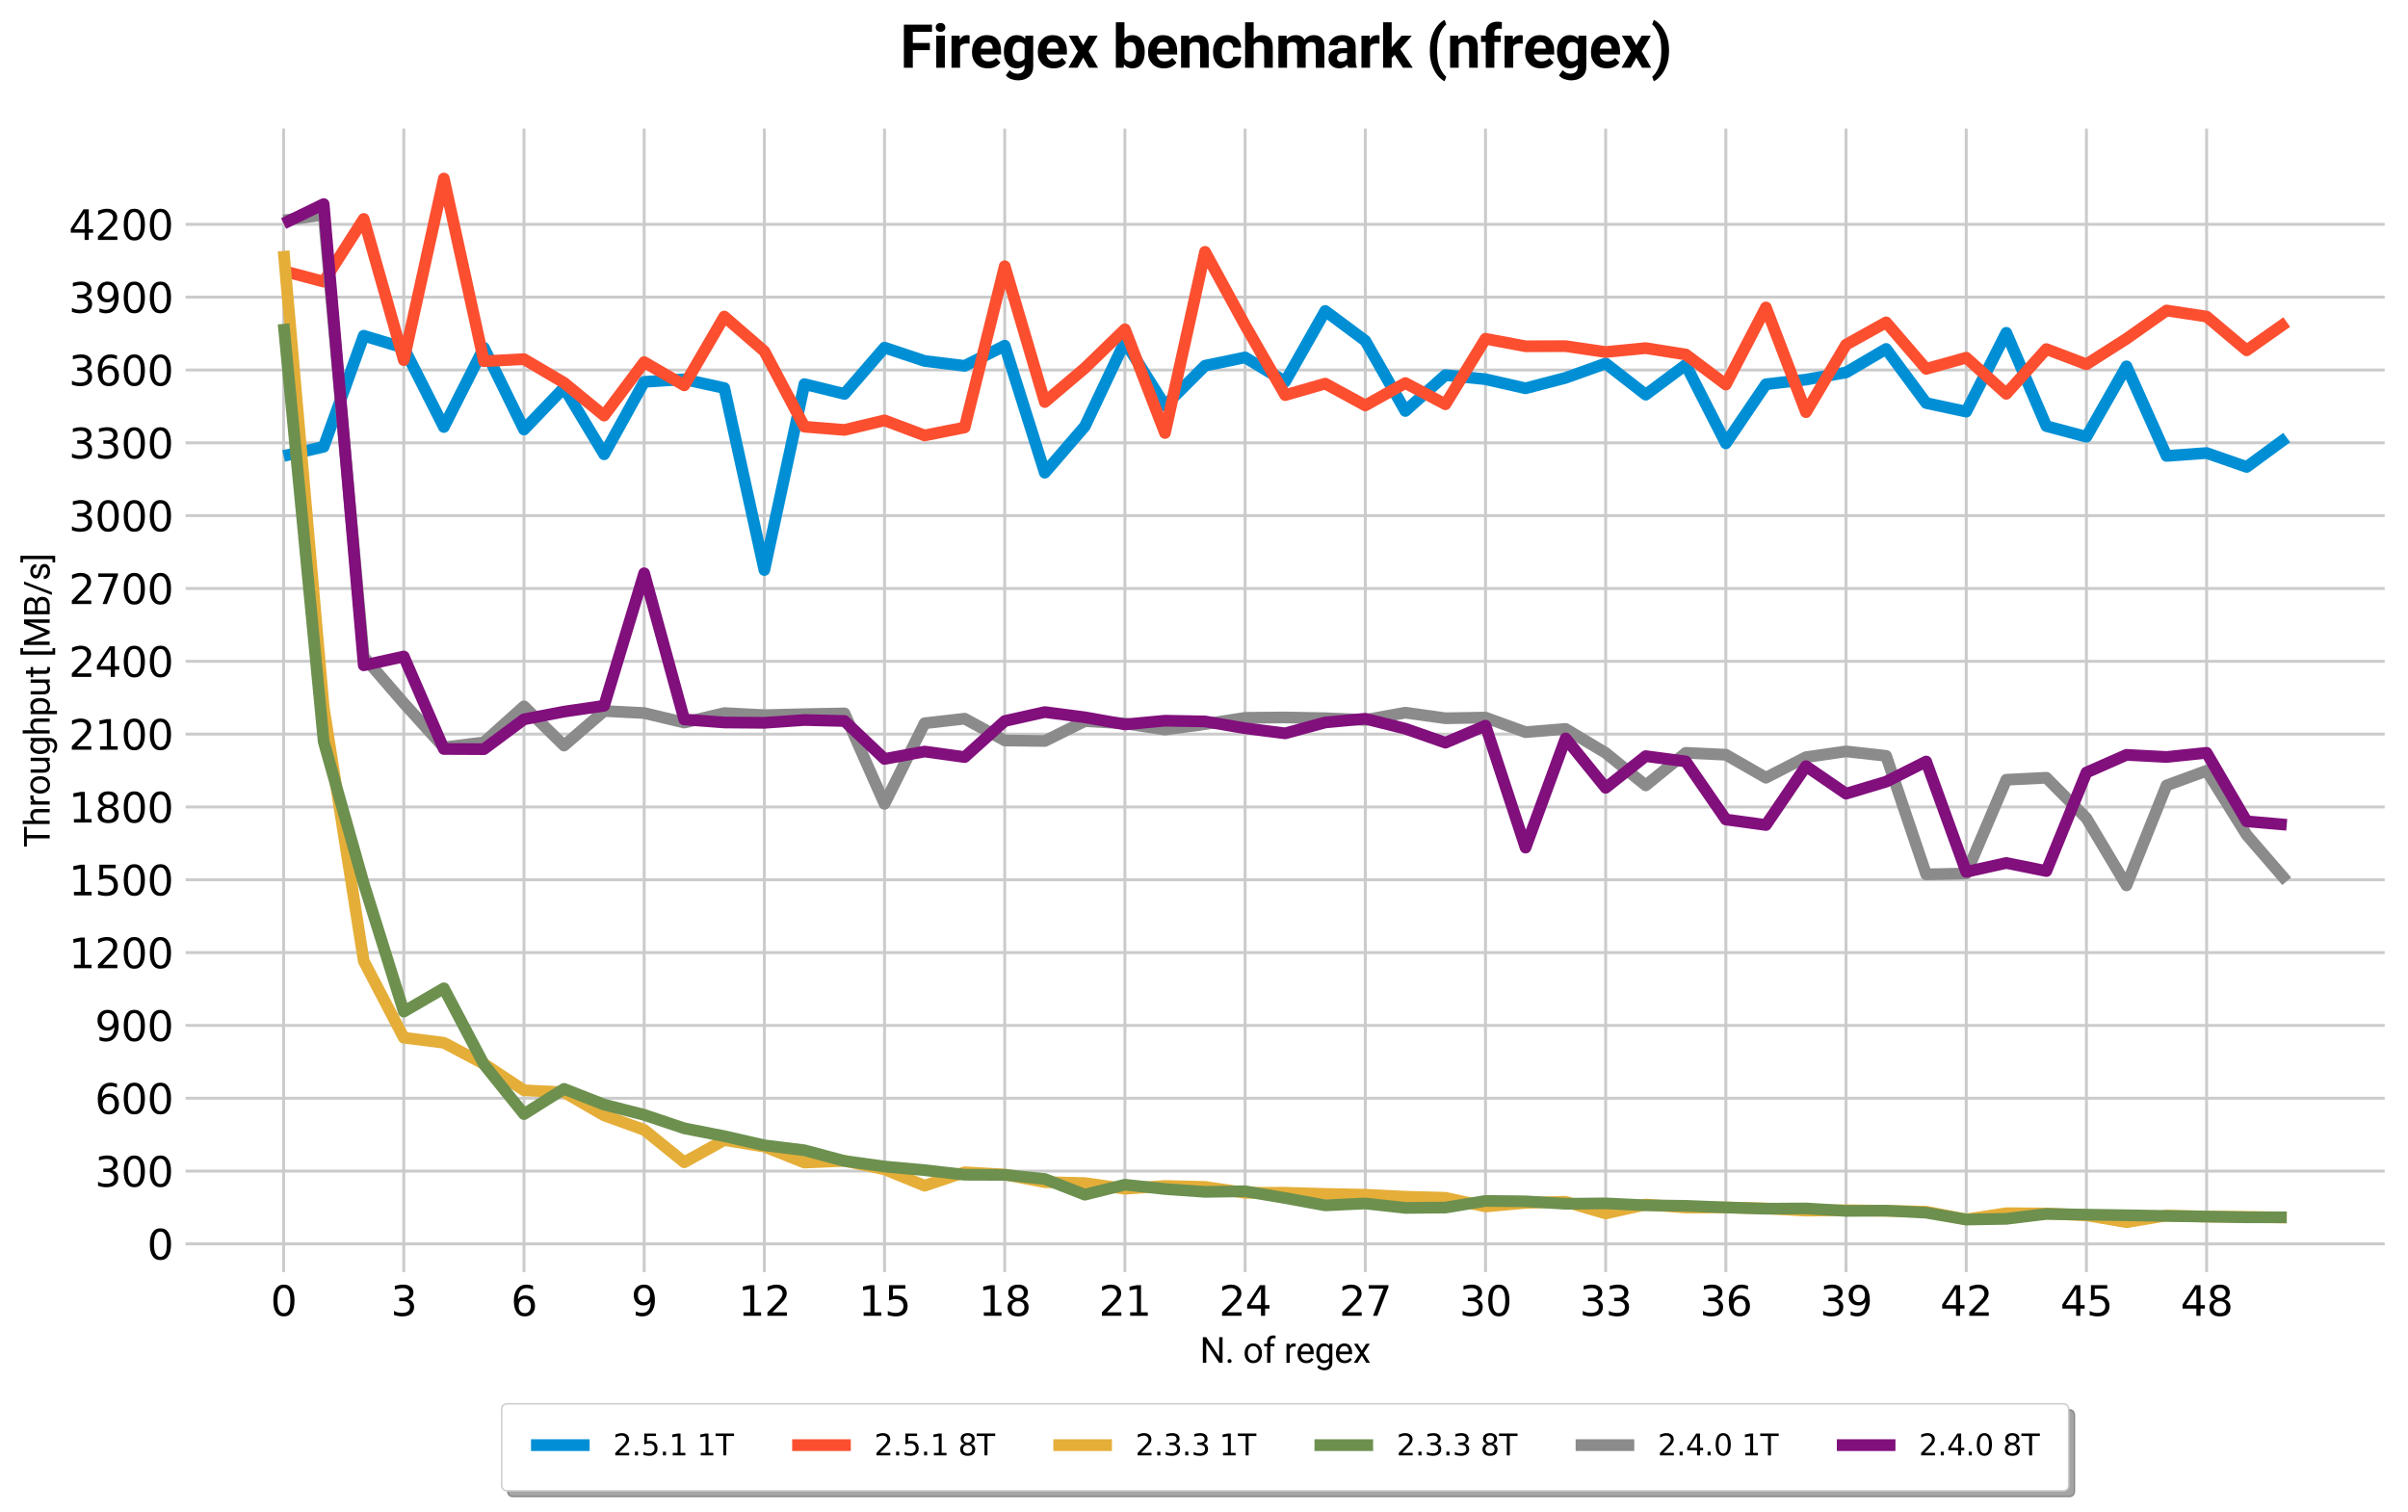 <?xml version="1.0" encoding="utf-8" standalone="no"?>
<!DOCTYPE svg PUBLIC "-//W3C//DTD SVG 1.1//EN"
  "http://www.w3.org/Graphics/SVG/1.1/DTD/svg11.dtd">
<svg xmlns:xlink="http://www.w3.org/1999/xlink" width="821.461pt" height="515.843pt" viewBox="0 0 821.461 515.843" xmlns="http://www.w3.org/2000/svg" version="1.1">
 <defs>
  <style type="text/css">*{stroke-linejoin: round; stroke-linecap: butt}</style>
 </defs>
 <g id="figure_1">
  <g id="patch_1">
   <path d="M 0 515.843 
L 821.461 515.843 
L 821.461 0 
L 0 0 
z
" style="fill: #ffffff"/>
  </g>
  <g id="axes_1">
   <g id="patch_2">
    <path d="M 62.581 434.797 
L 814.261 434.797 
L 814.261 43.117 
L 62.581 43.117 
z
" style="fill: #ffffff"/>
   </g>
   <g id="matplotlib.axis_1">
    <g id="xtick_1">
     <g id="line2d_1">
      <path d="M 96.749 434.797 
L 96.749 43.117 
" clip-path="url(#pd655c460af)" style="fill: none; stroke: #cbcbcb"/>
     </g>
     <g id="line2d_2"/>
     <g id="text_1">
      <!-- 0 -->
      <g transform="translate(92.295 448.935) scale(0.14 -0.14)">
       <defs>
        <path id="DejaVuSans-30" d="M 2034 4250 
Q 1547 4250 1301 3770 
Q 1056 3291 1056 2328 
Q 1056 1369 1301 889 
Q 1547 409 2034 409 
Q 2525 409 2770 889 
Q 3016 1369 3016 2328 
Q 3016 3291 2770 3770 
Q 2525 4250 2034 4250 
z
M 2034 4750 
Q 2819 4750 3233 4129 
Q 3647 3509 3647 2328 
Q 3647 1150 3233 529 
Q 2819 -91 2034 -91 
Q 1250 -91 836 529 
Q 422 1150 422 2328 
Q 422 3509 836 4129 
Q 1250 4750 2034 4750 
z
" transform="scale(0.016)"/>
       </defs>
       <use xlink:href="#DejaVuSans-30"/>
      </g>
     </g>
    </g>
    <g id="xtick_2">
     <g id="line2d_3">
      <path d="M 137.749 434.797 
L 137.749 43.117 
" clip-path="url(#pd655c460af)" style="fill: none; stroke: #cbcbcb"/>
     </g>
     <g id="line2d_4"/>
     <g id="text_2">
      <!-- 3 -->
      <g transform="translate(133.296 448.935) scale(0.14 -0.14)">
       <defs>
        <path id="DejaVuSans-33" d="M 2597 2516 
Q 3050 2419 3304 2112 
Q 3559 1806 3559 1356 
Q 3559 666 3084 287 
Q 2609 -91 1734 -91 
Q 1441 -91 1130 -33 
Q 819 25 488 141 
L 488 750 
Q 750 597 1062 519 
Q 1375 441 1716 441 
Q 2309 441 2620 675 
Q 2931 909 2931 1356 
Q 2931 1769 2642 2001 
Q 2353 2234 1838 2234 
L 1294 2234 
L 1294 2753 
L 1863 2753 
Q 2328 2753 2575 2939 
Q 2822 3125 2822 3475 
Q 2822 3834 2567 4026 
Q 2313 4219 1838 4219 
Q 1578 4219 1281 4162 
Q 984 4106 628 3988 
L 628 4550 
Q 988 4650 1302 4700 
Q 1616 4750 1894 4750 
Q 2613 4750 3031 4423 
Q 3450 4097 3450 3541 
Q 3450 3153 3228 2886 
Q 3006 2619 2597 2516 
z
" transform="scale(0.016)"/>
       </defs>
       <use xlink:href="#DejaVuSans-33"/>
      </g>
     </g>
    </g>
    <g id="xtick_3">
     <g id="line2d_5">
      <path d="M 178.75 434.797 
L 178.75 43.117 
" clip-path="url(#pd655c460af)" style="fill: none; stroke: #cbcbcb"/>
     </g>
     <g id="line2d_6"/>
     <g id="text_3">
      <!-- 6 -->
      <g transform="translate(174.296 448.935) scale(0.14 -0.14)">
       <defs>
        <path id="DejaVuSans-36" d="M 2113 2584 
Q 1688 2584 1439 2293 
Q 1191 2003 1191 1497 
Q 1191 994 1439 701 
Q 1688 409 2113 409 
Q 2538 409 2786 701 
Q 3034 994 3034 1497 
Q 3034 2003 2786 2293 
Q 2538 2584 2113 2584 
z
M 3366 4563 
L 3366 3988 
Q 3128 4100 2886 4159 
Q 2644 4219 2406 4219 
Q 1781 4219 1451 3797 
Q 1122 3375 1075 2522 
Q 1259 2794 1537 2939 
Q 1816 3084 2150 3084 
Q 2853 3084 3261 2657 
Q 3669 2231 3669 1497 
Q 3669 778 3244 343 
Q 2819 -91 2113 -91 
Q 1303 -91 875 529 
Q 447 1150 447 2328 
Q 447 3434 972 4092 
Q 1497 4750 2381 4750 
Q 2619 4750 2861 4703 
Q 3103 4656 3366 4563 
z
" transform="scale(0.016)"/>
       </defs>
       <use xlink:href="#DejaVuSans-36"/>
      </g>
     </g>
    </g>
    <g id="xtick_4">
     <g id="line2d_7">
      <path d="M 219.751 434.797 
L 219.751 43.117 
" clip-path="url(#pd655c460af)" style="fill: none; stroke: #cbcbcb"/>
     </g>
     <g id="line2d_8"/>
     <g id="text_4">
      <!-- 9 -->
      <g transform="translate(215.297 448.935) scale(0.14 -0.14)">
       <defs>
        <path id="DejaVuSans-39" d="M 703 97 
L 703 672 
Q 941 559 1184 500 
Q 1428 441 1663 441 
Q 2288 441 2617 861 
Q 2947 1281 2994 2138 
Q 2813 1869 2534 1725 
Q 2256 1581 1919 1581 
Q 1219 1581 811 2004 
Q 403 2428 403 3163 
Q 403 3881 828 4315 
Q 1253 4750 1959 4750 
Q 2769 4750 3195 4129 
Q 3622 3509 3622 2328 
Q 3622 1225 3098 567 
Q 2575 -91 1691 -91 
Q 1453 -91 1209 -44 
Q 966 3 703 97 
z
M 1959 2075 
Q 2384 2075 2632 2365 
Q 2881 2656 2881 3163 
Q 2881 3666 2632 3958 
Q 2384 4250 1959 4250 
Q 1534 4250 1286 3958 
Q 1038 3666 1038 3163 
Q 1038 2656 1286 2365 
Q 1534 2075 1959 2075 
z
" transform="scale(0.016)"/>
       </defs>
       <use xlink:href="#DejaVuSans-39"/>
      </g>
     </g>
    </g>
    <g id="xtick_5">
     <g id="line2d_9">
      <path d="M 260.751 434.797 
L 260.751 43.117 
" clip-path="url(#pd655c460af)" style="fill: none; stroke: #cbcbcb"/>
     </g>
     <g id="line2d_10"/>
     <g id="text_5">
      <!-- 12 -->
      <g transform="translate(251.844 448.935) scale(0.14 -0.14)">
       <defs>
        <path id="DejaVuSans-31" d="M 794 531 
L 1825 531 
L 1825 4091 
L 703 3866 
L 703 4441 
L 1819 4666 
L 2450 4666 
L 2450 531 
L 3481 531 
L 3481 0 
L 794 0 
L 794 531 
z
" transform="scale(0.016)"/>
        <path id="DejaVuSans-32" d="M 1228 531 
L 3431 531 
L 3431 0 
L 469 0 
L 469 531 
Q 828 903 1448 1529 
Q 2069 2156 2228 2338 
Q 2531 2678 2651 2914 
Q 2772 3150 2772 3378 
Q 2772 3750 2511 3984 
Q 2250 4219 1831 4219 
Q 1534 4219 1204 4116 
Q 875 4013 500 3803 
L 500 4441 
Q 881 4594 1212 4672 
Q 1544 4750 1819 4750 
Q 2544 4750 2975 4387 
Q 3406 4025 3406 3419 
Q 3406 3131 3298 2873 
Q 3191 2616 2906 2266 
Q 2828 2175 2409 1742 
Q 1991 1309 1228 531 
z
" transform="scale(0.016)"/>
       </defs>
       <use xlink:href="#DejaVuSans-31"/>
       <use xlink:href="#DejaVuSans-32" transform="translate(63.623 0)"/>
      </g>
     </g>
    </g>
    <g id="xtick_6">
     <g id="line2d_11">
      <path d="M 301.752 434.797 
L 301.752 43.117 
" clip-path="url(#pd655c460af)" style="fill: none; stroke: #cbcbcb"/>
     </g>
     <g id="line2d_12"/>
     <g id="text_6">
      <!-- 15 -->
      <g transform="translate(292.845 448.935) scale(0.14 -0.14)">
       <defs>
        <path id="DejaVuSans-35" d="M 691 4666 
L 3169 4666 
L 3169 4134 
L 1269 4134 
L 1269 2991 
Q 1406 3038 1543 3061 
Q 1681 3084 1819 3084 
Q 2600 3084 3056 2656 
Q 3513 2228 3513 1497 
Q 3513 744 3044 326 
Q 2575 -91 1722 -91 
Q 1428 -91 1123 -41 
Q 819 9 494 109 
L 494 744 
Q 775 591 1075 516 
Q 1375 441 1709 441 
Q 2250 441 2565 725 
Q 2881 1009 2881 1497 
Q 2881 1984 2565 2268 
Q 2250 2553 1709 2553 
Q 1456 2553 1204 2497 
Q 953 2441 691 2322 
L 691 4666 
z
" transform="scale(0.016)"/>
       </defs>
       <use xlink:href="#DejaVuSans-31"/>
       <use xlink:href="#DejaVuSans-35" transform="translate(63.623 0)"/>
      </g>
     </g>
    </g>
    <g id="xtick_7">
     <g id="line2d_13">
      <path d="M 342.753 434.797 
L 342.753 43.117 
" clip-path="url(#pd655c460af)" style="fill: none; stroke: #cbcbcb"/>
     </g>
     <g id="line2d_14"/>
     <g id="text_7">
      <!-- 18 -->
      <g transform="translate(333.845 448.935) scale(0.14 -0.14)">
       <defs>
        <path id="DejaVuSans-38" d="M 2034 2216 
Q 1584 2216 1326 1975 
Q 1069 1734 1069 1313 
Q 1069 891 1326 650 
Q 1584 409 2034 409 
Q 2484 409 2743 651 
Q 3003 894 3003 1313 
Q 3003 1734 2745 1975 
Q 2488 2216 2034 2216 
z
M 1403 2484 
Q 997 2584 770 2862 
Q 544 3141 544 3541 
Q 544 4100 942 4425 
Q 1341 4750 2034 4750 
Q 2731 4750 3128 4425 
Q 3525 4100 3525 3541 
Q 3525 3141 3298 2862 
Q 3072 2584 2669 2484 
Q 3125 2378 3379 2068 
Q 3634 1759 3634 1313 
Q 3634 634 3220 271 
Q 2806 -91 2034 -91 
Q 1263 -91 848 271 
Q 434 634 434 1313 
Q 434 1759 690 2068 
Q 947 2378 1403 2484 
z
M 1172 3481 
Q 1172 3119 1398 2916 
Q 1625 2713 2034 2713 
Q 2441 2713 2670 2916 
Q 2900 3119 2900 3481 
Q 2900 3844 2670 4047 
Q 2441 4250 2034 4250 
Q 1625 4250 1398 4047 
Q 1172 3844 1172 3481 
z
" transform="scale(0.016)"/>
       </defs>
       <use xlink:href="#DejaVuSans-31"/>
       <use xlink:href="#DejaVuSans-38" transform="translate(63.623 0)"/>
      </g>
     </g>
    </g>
    <g id="xtick_8">
     <g id="line2d_15">
      <path d="M 383.754 434.797 
L 383.754 43.117 
" clip-path="url(#pd655c460af)" style="fill: none; stroke: #cbcbcb"/>
     </g>
     <g id="line2d_16"/>
     <g id="text_8">
      <!-- 21 -->
      <g transform="translate(374.846 448.935) scale(0.14 -0.14)">
       <use xlink:href="#DejaVuSans-32"/>
       <use xlink:href="#DejaVuSans-31" transform="translate(63.623 0)"/>
      </g>
     </g>
    </g>
    <g id="xtick_9">
     <g id="line2d_17">
      <path d="M 424.754 434.797 
L 424.754 43.117 
" clip-path="url(#pd655c460af)" style="fill: none; stroke: #cbcbcb"/>
     </g>
     <g id="line2d_18"/>
     <g id="text_9">
      <!-- 24 -->
      <g transform="translate(415.847 448.935) scale(0.14 -0.14)">
       <defs>
        <path id="DejaVuSans-34" d="M 2419 4116 
L 825 1625 
L 2419 1625 
L 2419 4116 
z
M 2253 4666 
L 3047 4666 
L 3047 1625 
L 3713 1625 
L 3713 1100 
L 3047 1100 
L 3047 0 
L 2419 0 
L 2419 1100 
L 313 1100 
L 313 1709 
L 2253 4666 
z
" transform="scale(0.016)"/>
       </defs>
       <use xlink:href="#DejaVuSans-32"/>
       <use xlink:href="#DejaVuSans-34" transform="translate(63.623 0)"/>
      </g>
     </g>
    </g>
    <g id="xtick_10">
     <g id="line2d_19">
      <path d="M 465.755 434.797 
L 465.755 43.117 
" clip-path="url(#pd655c460af)" style="fill: none; stroke: #cbcbcb"/>
     </g>
     <g id="line2d_20"/>
     <g id="text_10">
      <!-- 27 -->
      <g transform="translate(456.848 448.935) scale(0.14 -0.14)">
       <defs>
        <path id="DejaVuSans-37" d="M 525 4666 
L 3525 4666 
L 3525 4397 
L 1831 0 
L 1172 0 
L 2766 4134 
L 525 4134 
L 525 4666 
z
" transform="scale(0.016)"/>
       </defs>
       <use xlink:href="#DejaVuSans-32"/>
       <use xlink:href="#DejaVuSans-37" transform="translate(63.623 0)"/>
      </g>
     </g>
    </g>
    <g id="xtick_11">
     <g id="line2d_21">
      <path d="M 506.756 434.797 
L 506.756 43.117 
" clip-path="url(#pd655c460af)" style="fill: none; stroke: #cbcbcb"/>
     </g>
     <g id="line2d_22"/>
     <g id="text_11">
      <!-- 30 -->
      <g transform="translate(497.848 448.935) scale(0.14 -0.14)">
       <use xlink:href="#DejaVuSans-33"/>
       <use xlink:href="#DejaVuSans-30" transform="translate(63.623 0)"/>
      </g>
     </g>
    </g>
    <g id="xtick_12">
     <g id="line2d_23">
      <path d="M 547.757 434.797 
L 547.757 43.117 
" clip-path="url(#pd655c460af)" style="fill: none; stroke: #cbcbcb"/>
     </g>
     <g id="line2d_24"/>
     <g id="text_12">
      <!-- 33 -->
      <g transform="translate(538.849 448.935) scale(0.14 -0.14)">
       <use xlink:href="#DejaVuSans-33"/>
       <use xlink:href="#DejaVuSans-33" transform="translate(63.623 0)"/>
      </g>
     </g>
    </g>
    <g id="xtick_13">
     <g id="line2d_25">
      <path d="M 588.757 434.797 
L 588.757 43.117 
" clip-path="url(#pd655c460af)" style="fill: none; stroke: #cbcbcb"/>
     </g>
     <g id="line2d_26"/>
     <g id="text_13">
      <!-- 36 -->
      <g transform="translate(579.85 448.935) scale(0.14 -0.14)">
       <use xlink:href="#DejaVuSans-33"/>
       <use xlink:href="#DejaVuSans-36" transform="translate(63.623 0)"/>
      </g>
     </g>
    </g>
    <g id="xtick_14">
     <g id="line2d_27">
      <path d="M 629.758 434.797 
L 629.758 43.117 
" clip-path="url(#pd655c460af)" style="fill: none; stroke: #cbcbcb"/>
     </g>
     <g id="line2d_28"/>
     <g id="text_14">
      <!-- 39 -->
      <g transform="translate(620.85 448.935) scale(0.14 -0.14)">
       <use xlink:href="#DejaVuSans-33"/>
       <use xlink:href="#DejaVuSans-39" transform="translate(63.623 0)"/>
      </g>
     </g>
    </g>
    <g id="xtick_15">
     <g id="line2d_29">
      <path d="M 670.759 434.797 
L 670.759 43.117 
" clip-path="url(#pd655c460af)" style="fill: none; stroke: #cbcbcb"/>
     </g>
     <g id="line2d_30"/>
     <g id="text_15">
      <!-- 42 -->
      <g transform="translate(661.851 448.935) scale(0.14 -0.14)">
       <use xlink:href="#DejaVuSans-34"/>
       <use xlink:href="#DejaVuSans-32" transform="translate(63.623 0)"/>
      </g>
     </g>
    </g>
    <g id="xtick_16">
     <g id="line2d_31">
      <path d="M 711.759 434.797 
L 711.759 43.117 
" clip-path="url(#pd655c460af)" style="fill: none; stroke: #cbcbcb"/>
     </g>
     <g id="line2d_32"/>
     <g id="text_16">
      <!-- 45 -->
      <g transform="translate(702.852 448.935) scale(0.14 -0.14)">
       <use xlink:href="#DejaVuSans-34"/>
       <use xlink:href="#DejaVuSans-35" transform="translate(63.623 0)"/>
      </g>
     </g>
    </g>
    <g id="xtick_17">
     <g id="line2d_33">
      <path d="M 752.76 434.797 
L 752.76 43.117 
" clip-path="url(#pd655c460af)" style="fill: none; stroke: #cbcbcb"/>
     </g>
     <g id="line2d_34"/>
     <g id="text_17">
      <!-- 48 -->
      <g transform="translate(743.853 448.935) scale(0.14 -0.14)">
       <use xlink:href="#DejaVuSans-34"/>
       <use xlink:href="#DejaVuSans-38" transform="translate(63.623 0)"/>
      </g>
     </g>
    </g>
    <g id="text_18">
     <!-- N. of regex -->
     <g transform="translate(409.33 464.97) scale(0.12 -0.12)">
      <defs>
       <path id="Roboto-Regular-4e" d="M 4028 4550 
L 4028 0 
L 3422 0 
L 1131 3509 
L 1131 0 
L 528 0 
L 528 4550 
L 1131 4550 
L 3431 1031 
L 3431 4550 
L 4028 4550 
z
" transform="scale(0.016)"/>
       <path id="Roboto-Regular-2e" d="M 450 306 
Q 450 453 542 554 
Q 634 656 809 656 
Q 984 656 1076 554 
Q 1169 453 1169 306 
Q 1169 163 1076 62 
Q 984 -38 809 -38 
Q 634 -38 542 62 
Q 450 163 450 306 
z
" transform="scale(0.016)"/>
       <path id="Roboto-Regular-20" transform="scale(0.016)"/>
       <path id="Roboto-Regular-6f" d="M 288 1725 
Q 288 2459 700 2951 
Q 1113 3444 1822 3444 
Q 2531 3444 2943 2961 
Q 3356 2478 3366 1756 
L 3366 1653 
Q 3366 919 2952 428 
Q 2538 -63 1828 -63 
Q 1116 -63 702 428 
Q 288 919 288 1653 
L 288 1725 
z
M 866 1653 
Q 866 1150 1105 781 
Q 1344 413 1828 413 
Q 2300 413 2540 777 
Q 2781 1141 2784 1644 
L 2784 1725 
Q 2784 2222 2543 2595 
Q 2303 2969 1822 2969 
Q 1344 2969 1105 2595 
Q 866 2222 866 1725 
L 866 1653 
z
" transform="scale(0.016)"/>
       <path id="Roboto-Regular-66" d="M 2022 2938 
L 1303 2938 
L 1303 0 
L 725 0 
L 725 2938 
L 191 2938 
L 191 3381 
L 725 3381 
L 725 3759 
Q 731 4297 1026 4581 
Q 1322 4866 1834 4866 
Q 2025 4866 2234 4816 
L 2203 4344 
Q 2072 4372 1891 4372 
Q 1313 4372 1303 3756 
L 1303 3381 
L 2022 3381 
L 2022 2938 
z
" transform="scale(0.016)"/>
       <path id="Roboto-Regular-72" d="M 1791 2888 
Q 1225 2888 1019 2400 
L 1019 0 
L 441 0 
L 441 3381 
L 1003 3381 
L 1016 2994 
Q 1294 3444 1819 3444 
Q 1981 3444 2075 3400 
L 2072 2863 
Q 1944 2888 1791 2888 
z
" transform="scale(0.016)"/>
       <path id="Roboto-Regular-65" d="M 3116 591 
Q 2950 341 2647 139 
Q 2344 -63 1844 -63 
Q 1138 -63 714 396 
Q 291 856 291 1572 
L 291 1703 
Q 291 2256 502 2645 
Q 713 3034 1050 3239 
Q 1388 3444 1769 3444 
Q 2494 3444 2826 2970 
Q 3159 2497 3159 1788 
L 3159 1528 
L 872 1528 
Q 884 1063 1148 736 
Q 1413 409 1875 409 
Q 2181 409 2393 534 
Q 2606 659 2766 869 
L 3116 591 
z
M 1769 2969 
Q 1425 2969 1187 2719 
Q 950 2469 891 2000 
L 2581 2000 
L 2581 2044 
Q 2559 2381 2386 2675 
Q 2213 2969 1769 2969 
z
" transform="scale(0.016)"/>
       <path id="Roboto-Regular-67" d="M 1725 -1334 
Q 1463 -1334 1081 -1206 
Q 700 -1078 472 -747 
L 775 -403 
Q 1150 -859 1681 -859 
Q 2091 -859 2334 -629 
Q 2578 -400 2578 44 
L 2578 341 
Q 2234 -63 1631 -63 
Q 1022 -63 662 425 
Q 303 913 303 1653 
L 303 1719 
Q 303 2494 661 2969 
Q 1019 3444 1638 3444 
Q 2259 3444 2603 3006 
L 2631 3381 
L 3156 3381 
L 3156 72 
Q 3156 -600 2756 -967 
Q 2356 -1334 1725 -1334 
z
M 881 1653 
Q 881 1150 1092 789 
Q 1303 428 1772 428 
Q 2322 428 2578 928 
L 2578 2469 
Q 2469 2678 2275 2817 
Q 2081 2956 1778 2956 
Q 1306 2956 1093 2589 
Q 881 2222 881 1719 
L 881 1653 
z
" transform="scale(0.016)"/>
       <path id="Roboto-Regular-78" d="M 831 3381 
L 1572 2150 
L 2322 3381 
L 3000 3381 
L 1894 1713 
L 3034 0 
L 2366 0 
L 1584 1269 
L 803 0 
L 131 0 
L 1269 1713 
L 166 3381 
L 831 3381 
z
" transform="scale(0.016)"/>
      </defs>
      <use xlink:href="#Roboto-Regular-4e"/>
      <use xlink:href="#Roboto-Regular-2e" transform="translate(71.338 0)"/>
      <use xlink:href="#Roboto-Regular-20" transform="translate(97.705 0)"/>
      <use xlink:href="#Roboto-Regular-6f" transform="translate(122.51 0)"/>
      <use xlink:href="#Roboto-Regular-66" transform="translate(179.541 0)"/>
      <use xlink:href="#Roboto-Regular-20" transform="translate(214.307 0)"/>
      <use xlink:href="#Roboto-Regular-72" transform="translate(239.111 0)"/>
      <use xlink:href="#Roboto-Regular-65" transform="translate(272.998 0)"/>
      <use xlink:href="#Roboto-Regular-67" transform="translate(326.025 0)"/>
      <use xlink:href="#Roboto-Regular-65" transform="translate(382.178 0)"/>
      <use xlink:href="#Roboto-Regular-78" transform="translate(435.205 0)"/>
     </g>
    </g>
   </g>
   <g id="matplotlib.axis_2">
    <g id="ytick_1">
     <g id="line2d_35">
      <path d="M 62.581 424.406 
L 814.261 424.406 
" clip-path="url(#pd655c460af)" style="fill: none; stroke: #cbcbcb"/>
     </g>
     <g id="line2d_36"/>
     <g id="text_19">
      <!-- 0 -->
      <g transform="translate(50.174 429.725) scale(0.14 -0.14)">
       <use xlink:href="#DejaVuSans-30"/>
      </g>
     </g>
    </g>
    <g id="ytick_2">
     <g id="line2d_37">
      <path d="M 62.581 399.558 
L 814.261 399.558 
" clip-path="url(#pd655c460af)" style="fill: none; stroke: #cbcbcb"/>
     </g>
     <g id="line2d_38"/>
     <g id="text_20">
      <!-- 300 -->
      <g transform="translate(32.359 404.877) scale(0.14 -0.14)">
       <use xlink:href="#DejaVuSans-33"/>
       <use xlink:href="#DejaVuSans-30" transform="translate(63.623 0)"/>
       <use xlink:href="#DejaVuSans-30" transform="translate(127.246 0)"/>
      </g>
     </g>
    </g>
    <g id="ytick_3">
     <g id="line2d_39">
      <path d="M 62.581 374.71 
L 814.261 374.71 
" clip-path="url(#pd655c460af)" style="fill: none; stroke: #cbcbcb"/>
     </g>
     <g id="line2d_40"/>
     <g id="text_21">
      <!-- 600 -->
      <g transform="translate(32.359 380.029) scale(0.14 -0.14)">
       <use xlink:href="#DejaVuSans-36"/>
       <use xlink:href="#DejaVuSans-30" transform="translate(63.623 0)"/>
       <use xlink:href="#DejaVuSans-30" transform="translate(127.246 0)"/>
      </g>
     </g>
    </g>
    <g id="ytick_4">
     <g id="line2d_41">
      <path d="M 62.581 349.863 
L 814.261 349.863 
" clip-path="url(#pd655c460af)" style="fill: none; stroke: #cbcbcb"/>
     </g>
     <g id="line2d_42"/>
     <g id="text_22">
      <!-- 900 -->
      <g transform="translate(32.359 355.181) scale(0.14 -0.14)">
       <use xlink:href="#DejaVuSans-39"/>
       <use xlink:href="#DejaVuSans-30" transform="translate(63.623 0)"/>
       <use xlink:href="#DejaVuSans-30" transform="translate(127.246 0)"/>
      </g>
     </g>
    </g>
    <g id="ytick_5">
     <g id="line2d_43">
      <path d="M 62.581 325.015 
L 814.261 325.015 
" clip-path="url(#pd655c460af)" style="fill: none; stroke: #cbcbcb"/>
     </g>
     <g id="line2d_44"/>
     <g id="text_23">
      <!-- 1200 -->
      <g transform="translate(23.451 330.334) scale(0.14 -0.14)">
       <use xlink:href="#DejaVuSans-31"/>
       <use xlink:href="#DejaVuSans-32" transform="translate(63.623 0)"/>
       <use xlink:href="#DejaVuSans-30" transform="translate(127.246 0)"/>
       <use xlink:href="#DejaVuSans-30" transform="translate(190.869 0)"/>
      </g>
     </g>
    </g>
    <g id="ytick_6">
     <g id="line2d_45">
      <path d="M 62.581 300.167 
L 814.261 300.167 
" clip-path="url(#pd655c460af)" style="fill: none; stroke: #cbcbcb"/>
     </g>
     <g id="line2d_46"/>
     <g id="text_24">
      <!-- 1500 -->
      <g transform="translate(23.451 305.486) scale(0.14 -0.14)">
       <use xlink:href="#DejaVuSans-31"/>
       <use xlink:href="#DejaVuSans-35" transform="translate(63.623 0)"/>
       <use xlink:href="#DejaVuSans-30" transform="translate(127.246 0)"/>
       <use xlink:href="#DejaVuSans-30" transform="translate(190.869 0)"/>
      </g>
     </g>
    </g>
    <g id="ytick_7">
     <g id="line2d_47">
      <path d="M 62.581 275.319 
L 814.261 275.319 
" clip-path="url(#pd655c460af)" style="fill: none; stroke: #cbcbcb"/>
     </g>
     <g id="line2d_48"/>
     <g id="text_25">
      <!-- 1800 -->
      <g transform="translate(23.451 280.638) scale(0.14 -0.14)">
       <use xlink:href="#DejaVuSans-31"/>
       <use xlink:href="#DejaVuSans-38" transform="translate(63.623 0)"/>
       <use xlink:href="#DejaVuSans-30" transform="translate(127.246 0)"/>
       <use xlink:href="#DejaVuSans-30" transform="translate(190.869 0)"/>
      </g>
     </g>
    </g>
    <g id="ytick_8">
     <g id="line2d_49">
      <path d="M 62.581 250.472 
L 814.261 250.472 
" clip-path="url(#pd655c460af)" style="fill: none; stroke: #cbcbcb"/>
     </g>
     <g id="line2d_50"/>
     <g id="text_26">
      <!-- 2100 -->
      <g transform="translate(23.451 255.791) scale(0.14 -0.14)">
       <use xlink:href="#DejaVuSans-32"/>
       <use xlink:href="#DejaVuSans-31" transform="translate(63.623 0)"/>
       <use xlink:href="#DejaVuSans-30" transform="translate(127.246 0)"/>
       <use xlink:href="#DejaVuSans-30" transform="translate(190.869 0)"/>
      </g>
     </g>
    </g>
    <g id="ytick_9">
     <g id="line2d_51">
      <path d="M 62.581 225.624 
L 814.261 225.624 
" clip-path="url(#pd655c460af)" style="fill: none; stroke: #cbcbcb"/>
     </g>
     <g id="line2d_52"/>
     <g id="text_27">
      <!-- 2400 -->
      <g transform="translate(23.451 230.943) scale(0.14 -0.14)">
       <use xlink:href="#DejaVuSans-32"/>
       <use xlink:href="#DejaVuSans-34" transform="translate(63.623 0)"/>
       <use xlink:href="#DejaVuSans-30" transform="translate(127.246 0)"/>
       <use xlink:href="#DejaVuSans-30" transform="translate(190.869 0)"/>
      </g>
     </g>
    </g>
    <g id="ytick_10">
     <g id="line2d_53">
      <path d="M 62.581 200.776 
L 814.261 200.776 
" clip-path="url(#pd655c460af)" style="fill: none; stroke: #cbcbcb"/>
     </g>
     <g id="line2d_54"/>
     <g id="text_28">
      <!-- 2700 -->
      <g transform="translate(23.451 206.095) scale(0.14 -0.14)">
       <use xlink:href="#DejaVuSans-32"/>
       <use xlink:href="#DejaVuSans-37" transform="translate(63.623 0)"/>
       <use xlink:href="#DejaVuSans-30" transform="translate(127.246 0)"/>
       <use xlink:href="#DejaVuSans-30" transform="translate(190.869 0)"/>
      </g>
     </g>
    </g>
    <g id="ytick_11">
     <g id="line2d_55">
      <path d="M 62.581 175.929 
L 814.261 175.929 
" clip-path="url(#pd655c460af)" style="fill: none; stroke: #cbcbcb"/>
     </g>
     <g id="line2d_56"/>
     <g id="text_29">
      <!-- 3000 -->
      <g transform="translate(23.451 181.247) scale(0.14 -0.14)">
       <use xlink:href="#DejaVuSans-33"/>
       <use xlink:href="#DejaVuSans-30" transform="translate(63.623 0)"/>
       <use xlink:href="#DejaVuSans-30" transform="translate(127.246 0)"/>
       <use xlink:href="#DejaVuSans-30" transform="translate(190.869 0)"/>
      </g>
     </g>
    </g>
    <g id="ytick_12">
     <g id="line2d_57">
      <path d="M 62.581 151.081 
L 814.261 151.081 
" clip-path="url(#pd655c460af)" style="fill: none; stroke: #cbcbcb"/>
     </g>
     <g id="line2d_58"/>
     <g id="text_30">
      <!-- 3300 -->
      <g transform="translate(23.451 156.4) scale(0.14 -0.14)">
       <use xlink:href="#DejaVuSans-33"/>
       <use xlink:href="#DejaVuSans-33" transform="translate(63.623 0)"/>
       <use xlink:href="#DejaVuSans-30" transform="translate(127.246 0)"/>
       <use xlink:href="#DejaVuSans-30" transform="translate(190.869 0)"/>
      </g>
     </g>
    </g>
    <g id="ytick_13">
     <g id="line2d_59">
      <path d="M 62.581 126.233 
L 814.261 126.233 
" clip-path="url(#pd655c460af)" style="fill: none; stroke: #cbcbcb"/>
     </g>
     <g id="line2d_60"/>
     <g id="text_31">
      <!-- 3600 -->
      <g transform="translate(23.451 131.552) scale(0.14 -0.14)">
       <use xlink:href="#DejaVuSans-33"/>
       <use xlink:href="#DejaVuSans-36" transform="translate(63.623 0)"/>
       <use xlink:href="#DejaVuSans-30" transform="translate(127.246 0)"/>
       <use xlink:href="#DejaVuSans-30" transform="translate(190.869 0)"/>
      </g>
     </g>
    </g>
    <g id="ytick_14">
     <g id="line2d_61">
      <path d="M 62.581 101.385 
L 814.261 101.385 
" clip-path="url(#pd655c460af)" style="fill: none; stroke: #cbcbcb"/>
     </g>
     <g id="line2d_62"/>
     <g id="text_32">
      <!-- 3900 -->
      <g transform="translate(23.451 106.704) scale(0.14 -0.14)">
       <use xlink:href="#DejaVuSans-33"/>
       <use xlink:href="#DejaVuSans-39" transform="translate(63.623 0)"/>
       <use xlink:href="#DejaVuSans-30" transform="translate(127.246 0)"/>
       <use xlink:href="#DejaVuSans-30" transform="translate(190.869 0)"/>
      </g>
     </g>
    </g>
    <g id="ytick_15">
     <g id="line2d_63">
      <path d="M 62.581 76.538 
L 814.261 76.538 
" clip-path="url(#pd655c460af)" style="fill: none; stroke: #cbcbcb"/>
     </g>
     <g id="line2d_64"/>
     <g id="text_33">
      <!-- 4200 -->
      <g transform="translate(23.451 81.857) scale(0.14 -0.14)">
       <use xlink:href="#DejaVuSans-34"/>
       <use xlink:href="#DejaVuSans-32" transform="translate(63.623 0)"/>
       <use xlink:href="#DejaVuSans-30" transform="translate(127.246 0)"/>
       <use xlink:href="#DejaVuSans-30" transform="translate(190.869 0)"/>
      </g>
     </g>
    </g>
    <g id="text_34">
     <!-- Throughput [MB/s] -->
     <g transform="translate(16.95 289.139) rotate(-90) scale(0.12 -0.12)">
      <defs>
       <path id="Roboto-Regular-54" d="M 156 4056 
L 156 4550 
L 3672 4550 
L 3672 4056 
L 2209 4056 
L 2209 0 
L 1616 0 
L 1616 4056 
L 156 4056 
z
" transform="scale(0.016)"/>
       <path id="Roboto-Regular-68" d="M 1844 2956 
Q 1566 2956 1353 2806 
Q 1141 2656 1019 2416 
L 1019 0 
L 441 0 
L 441 4800 
L 1019 4800 
L 1019 2978 
Q 1403 3444 2016 3444 
Q 2513 3444 2805 3166 
Q 3097 2888 3100 2231 
L 3100 0 
L 2519 0 
L 2519 2222 
Q 2519 2619 2345 2787 
Q 2172 2956 1844 2956 
z
" transform="scale(0.016)"/>
       <path id="Roboto-Regular-75" d="M 2538 0 
L 2525 334 
Q 2194 -63 1538 -63 
Q 1041 -63 734 231 
Q 428 525 428 1200 
L 428 3381 
L 1006 3381 
L 1006 1194 
Q 1006 738 1198 583 
Q 1391 428 1628 428 
Q 2281 428 2509 919 
L 2509 3381 
L 3091 3381 
L 3091 0 
L 2538 0 
z
" transform="scale(0.016)"/>
       <path id="Roboto-Regular-70" d="M 1984 -63 
Q 1375 -63 1019 328 
L 1019 -1300 
L 438 -1300 
L 438 3381 
L 969 3381 
L 997 3009 
Q 1353 3444 1975 3444 
Q 2616 3444 2956 2969 
Q 3297 2494 3297 1719 
L 3297 1653 
Q 3297 913 2955 425 
Q 2613 -63 1984 -63 
z
M 1806 2956 
Q 1281 2956 1019 2491 
L 1019 872 
Q 1284 413 1813 413 
Q 2281 413 2498 781 
Q 2716 1150 2716 1653 
L 2716 1719 
Q 2716 2222 2498 2589 
Q 2281 2956 1806 2956 
z
" transform="scale(0.016)"/>
       <path id="Roboto-Regular-74" d="M 1872 0 
Q 1675 -63 1425 -63 
Q 1103 -63 875 134 
Q 647 331 647 841 
L 647 2938 
L 28 2938 
L 28 3381 
L 647 3381 
L 647 4203 
L 1225 4203 
L 1225 3381 
L 1856 3381 
L 1856 2938 
L 1225 2938 
L 1225 838 
Q 1225 578 1337 506 
Q 1450 434 1597 434 
Q 1706 434 1869 472 
L 1872 0 
z
" transform="scale(0.016)"/>
       <path id="Roboto-Regular-5b" d="M 1634 5200 
L 1634 4725 
L 1038 4725 
L 1038 -500 
L 1634 -500 
L 1634 -975 
L 459 -975 
L 459 5200 
L 1634 5200 
z
" transform="scale(0.016)"/>
       <path id="Roboto-Regular-4d" d="M 2794 841 
L 4281 4550 
L 5056 4550 
L 5056 0 
L 4456 0 
L 4456 1775 
L 4516 3678 
L 3019 0 
L 2563 0 
L 1069 3684 
L 1128 1775 
L 1128 0 
L 528 0 
L 528 4550 
L 1303 4550 
L 2794 841 
z
" transform="scale(0.016)"/>
       <path id="Roboto-Regular-42" d="M 3625 1313 
Q 3625 675 3214 337 
Q 2803 0 2122 0 
L 528 0 
L 528 4550 
L 2019 4550 
Q 2719 4550 3111 4261 
Q 3503 3972 3503 3338 
Q 3503 3022 3323 2776 
Q 3144 2531 2831 2397 
Q 3216 2291 3420 1994 
Q 3625 1697 3625 1313 
z
M 1131 4056 
L 1131 2613 
L 2038 2613 
Q 2425 2613 2662 2806 
Q 2900 3000 2900 3344 
Q 2900 4041 2056 4056 
L 1131 4056 
z
M 3025 1306 
Q 3025 1688 2817 1908 
Q 2609 2128 2150 2128 
L 1131 2128 
L 1131 491 
L 2122 491 
Q 2550 491 2787 711 
Q 3025 931 3025 1306 
z
" transform="scale(0.016)"/>
       <path id="Roboto-Regular-2f" d="M 2453 4550 
L 556 -391 
L 59 -391 
L 1959 4550 
L 2453 4550 
z
" transform="scale(0.016)"/>
       <path id="Roboto-Regular-73" d="M 2409 897 
Q 2409 1081 2273 1229 
Q 2138 1378 1647 1478 
Q 1081 1594 747 1814 
Q 413 2034 413 2456 
Q 413 2856 755 3150 
Q 1097 3444 1666 3444 
Q 2272 3444 2612 3134 
Q 2953 2825 2953 2388 
L 2375 2388 
Q 2375 2597 2190 2783 
Q 2006 2969 1666 2969 
Q 1306 2969 1150 2812 
Q 994 2656 994 2472 
Q 994 2288 1139 2173 
Q 1284 2059 1756 1953 
Q 2378 1813 2683 1584 
Q 2988 1356 2988 941 
Q 2988 494 2630 215 
Q 2272 -63 1681 -63 
Q 1009 -63 653 281 
Q 297 625 297 1044 
L 878 1044 
Q 897 684 1155 548 
Q 1413 413 1681 413 
Q 2034 413 2221 550 
Q 2409 688 2409 897 
z
" transform="scale(0.016)"/>
       <path id="Roboto-Regular-5d" d="M 31 4725 
L 31 5200 
L 1213 5200 
L 1213 -975 
L 31 -975 
L 31 -500 
L 631 -500 
L 631 4725 
L 31 4725 
z
" transform="scale(0.016)"/>
      </defs>
      <use xlink:href="#Roboto-Regular-54"/>
      <use xlink:href="#Roboto-Regular-68" transform="translate(59.668 0)"/>
      <use xlink:href="#Roboto-Regular-72" transform="translate(114.746 0)"/>
      <use xlink:href="#Roboto-Regular-6f" transform="translate(148.633 0)"/>
      <use xlink:href="#Roboto-Regular-75" transform="translate(205.664 0)"/>
      <use xlink:href="#Roboto-Regular-67" transform="translate(260.791 0)"/>
      <use xlink:href="#Roboto-Regular-68" transform="translate(316.943 0)"/>
      <use xlink:href="#Roboto-Regular-70" transform="translate(372.021 0)"/>
      <use xlink:href="#Roboto-Regular-75" transform="translate(428.174 0)"/>
      <use xlink:href="#Roboto-Regular-74" transform="translate(483.301 0)"/>
      <use xlink:href="#Roboto-Regular-20" transform="translate(516.016 0)"/>
      <use xlink:href="#Roboto-Regular-5b" transform="translate(540.82 0)"/>
      <use xlink:href="#Roboto-Regular-4d" transform="translate(567.334 0)"/>
      <use xlink:href="#Roboto-Regular-42" transform="translate(654.639 0)"/>
      <use xlink:href="#Roboto-Regular-2f" transform="translate(716.943 0)"/>
      <use xlink:href="#Roboto-Regular-73" transform="translate(758.203 0)"/>
      <use xlink:href="#Roboto-Regular-5d" transform="translate(809.814 0)"/>
     </g>
    </g>
   </g>
   <g id="line2d_65">
    <path d="M 96.749 155.573 
L 110.415 152.435 
L 124.082 114.542 
L 137.749 118.679 
L 151.416 145.686 
L 165.083 118.658 
L 178.75 146.541 
L 192.417 132.302 
L 206.084 155.005 
L 219.751 130.284 
L 233.418 129.421 
L 247.085 132.397 
L 260.751 194.476 
L 274.418 131.049 
L 288.085 134.405 
L 301.752 118.605 
L 315.419 123.155 
L 329.086 124.822 
L 342.753 117.943 
L 356.42 161.282 
L 370.087 145.445 
L 383.754 116.577 
L 397.421 138.415 
L 411.087 124.775 
L 424.754 121.943 
L 438.421 130.204 
L 452.088 106.092 
L 465.755 116.26 
L 479.422 140.222 
L 493.089 127.975 
L 506.756 129.381 
L 520.423 132.481 
L 534.09 128.922 
L 547.757 124.016 
L 561.423 134.651 
L 575.09 124.461 
L 588.757 151.26 
L 602.424 131.103 
L 616.091 129.516 
L 629.758 127.082 
L 643.425 119.054 
L 657.092 137.513 
L 670.759 140.445 
L 684.426 113.549 
L 698.093 145.375 
L 711.759 149.02 
L 725.426 124.999 
L 739.093 155.558 
L 752.76 154.566 
L 766.427 159.315 
L 780.094 149.296 
" clip-path="url(#pd655c460af)" style="fill: none; stroke: #008fd5; stroke-width: 4"/>
   </g>
   <g id="line2d_66">
    <path d="M 96.749 92.467 
L 110.415 96.086 
L 124.082 74.695 
L 137.749 122.861 
L 151.416 60.921 
L 165.083 123.247 
L 178.75 122.538 
L 192.417 130.591 
L 206.084 141.791 
L 219.751 123.552 
L 233.418 131.48 
L 247.085 108.01 
L 260.751 119.841 
L 274.418 145.588 
L 288.085 146.688 
L 301.752 143.426 
L 315.419 148.566 
L 329.086 145.84 
L 342.753 90.838 
L 356.42 137.168 
L 370.087 125.591 
L 383.754 112.35 
L 397.421 147.723 
L 411.087 85.929 
L 424.754 110.98 
L 438.421 134.804 
L 452.088 130.887 
L 465.755 138.331 
L 479.422 130.69 
L 493.089 137.928 
L 506.756 115.581 
L 520.423 118.147 
L 534.09 118.1 
L 547.757 120.106 
L 561.423 118.775 
L 575.09 120.949 
L 588.757 131.202 
L 602.424 104.897 
L 616.091 140.627 
L 629.758 117.605 
L 643.425 109.988 
L 657.092 125.85 
L 670.759 122.05 
L 684.426 134.362 
L 698.093 119.111 
L 711.759 124.295 
L 725.426 115.582 
L 739.093 105.941 
L 752.76 108.008 
L 766.427 119.526 
L 780.094 109.881 
" clip-path="url(#pd655c460af)" style="fill: none; stroke: #fc4f30; stroke-width: 4"/>
   </g>
   <g id="line2d_67">
    <path d="M 96.749 85.597 
L 110.415 241.227 
L 124.082 327.876 
L 137.749 354.054 
L 151.416 355.773 
L 165.083 362.987 
L 178.75 372 
L 192.417 372.659 
L 206.084 380.572 
L 219.751 385.503 
L 233.418 396.549 
L 247.085 388.974 
L 260.751 391.221 
L 274.418 396.652 
L 288.085 396.076 
L 301.752 398.955 
L 315.419 404.553 
L 329.086 399.959 
L 342.753 400.735 
L 356.42 403.335 
L 370.087 403.653 
L 383.754 405.592 
L 397.421 404.631 
L 411.087 404.965 
L 424.754 406.972 
L 438.421 406.955 
L 452.088 407.348 
L 465.755 407.628 
L 479.422 408.309 
L 493.089 408.676 
L 506.756 411.632 
L 520.423 410.415 
L 534.09 410.025 
L 547.757 414.017 
L 561.423 410.975 
L 575.09 411.993 
L 588.757 411.975 
L 602.424 412.306 
L 616.091 413.044 
L 629.758 412.919 
L 643.425 413.116 
L 657.092 413.414 
L 670.759 416.046 
L 684.426 413.935 
L 698.093 414.03 
L 711.759 414.646 
L 725.426 416.993 
L 739.093 414.72 
L 752.76 415.086 
L 766.427 415.182 
L 780.094 415.413 
" clip-path="url(#pd655c460af)" style="fill: none; stroke: #e5ae38; stroke-width: 4"/>
   </g>
   <g id="line2d_68">
    <path d="M 96.749 110.497 
L 110.415 252.999 
L 124.082 301.446 
L 137.749 345.144 
L 151.416 337.201 
L 165.083 363.143 
L 178.75 380.117 
L 192.417 371.519 
L 206.084 376.878 
L 219.751 380.371 
L 233.418 384.967 
L 247.085 387.652 
L 260.751 390.776 
L 274.418 392.457 
L 288.085 396.116 
L 301.752 398.009 
L 315.419 399.25 
L 329.086 400.807 
L 342.753 400.855 
L 356.42 402.265 
L 370.087 407.614 
L 383.754 404.209 
L 397.421 405.68 
L 411.087 406.652 
L 424.754 406.449 
L 438.421 408.753 
L 452.088 411.263 
L 465.755 410.611 
L 479.422 412.124 
L 493.089 412.008 
L 506.756 409.742 
L 520.423 409.885 
L 534.09 410.714 
L 547.757 410.579 
L 561.423 411.234 
L 575.09 411.422 
L 588.757 411.964 
L 602.424 412.402 
L 616.091 412.306 
L 629.758 413.15 
L 643.425 413.059 
L 657.092 413.758 
L 670.759 416.098 
L 684.426 415.854 
L 698.093 414.178 
L 711.759 414.434 
L 725.426 414.628 
L 739.093 414.881 
L 752.76 415.08 
L 766.427 415.332 
L 780.094 415.335 
" clip-path="url(#pd655c460af)" style="fill: none; stroke: #6d904f; stroke-width: 4"/>
   </g>
   <g id="line2d_69">
    <path d="M 96.749 75.208 
L 110.415 73.258 
L 124.082 224.089 
L 137.749 239.887 
L 151.416 254.998 
L 165.083 253.274 
L 178.75 240.995 
L 192.417 254.377 
L 206.084 242.587 
L 219.751 243.277 
L 233.418 246.535 
L 247.085 243.295 
L 260.751 244.008 
L 274.418 243.667 
L 288.085 243.405 
L 301.752 274.25 
L 315.419 246.77 
L 329.086 245.21 
L 342.753 252.634 
L 356.42 252.817 
L 370.087 246.04 
L 383.754 246.824 
L 397.421 248.938 
L 411.087 247.06 
L 424.754 244.914 
L 438.421 244.787 
L 452.088 245.042 
L 465.755 245.633 
L 479.422 243.152 
L 493.089 245.062 
L 506.756 244.826 
L 520.423 249.805 
L 534.09 248.698 
L 547.757 256.888 
L 561.423 267.968 
L 575.09 256.863 
L 588.757 257.508 
L 602.424 265.347 
L 616.091 258.337 
L 629.758 256.364 
L 643.425 257.89 
L 657.092 298.317 
L 670.759 298.044 
L 684.426 266.039 
L 698.093 265.359 
L 711.759 279.159 
L 725.426 302.074 
L 739.093 267.977 
L 752.76 262.97 
L 766.427 284.875 
L 780.094 300.669 
" clip-path="url(#pd655c460af)" style="fill: none; stroke: #8b8b8b; stroke-width: 4"/>
   </g>
   <g id="line2d_70">
    <path d="M 96.749 76.263 
L 110.415 69.631 
L 124.082 226.998 
L 137.749 223.992 
L 151.416 255.539 
L 165.083 255.607 
L 178.75 245.43 
L 192.417 242.799 
L 206.084 240.8 
L 219.751 195.595 
L 233.418 245.469 
L 247.085 246.505 
L 260.751 246.623 
L 274.418 245.659 
L 288.085 245.997 
L 301.752 258.945 
L 315.419 256.411 
L 329.086 258.309 
L 342.753 246.004 
L 356.42 242.951 
L 370.087 244.732 
L 383.754 247.172 
L 397.421 245.891 
L 411.087 246.146 
L 424.754 248.471 
L 438.421 250.212 
L 452.088 246.492 
L 465.755 245.223 
L 479.422 248.621 
L 493.089 253.395 
L 506.756 247.594 
L 520.423 289.19 
L 534.09 251.937 
L 547.757 268.793 
L 561.423 257.986 
L 575.09 259.796 
L 588.757 279.596 
L 602.424 281.477 
L 616.091 261.415 
L 629.758 270.794 
L 643.425 266.709 
L 657.092 259.82 
L 670.759 297.471 
L 684.426 294.43 
L 698.093 297.19 
L 711.759 263.582 
L 725.426 257.553 
L 739.093 258.274 
L 752.76 256.852 
L 766.427 280.22 
L 780.094 281.412 
" clip-path="url(#pd655c460af)" style="fill: none; stroke: #810f7c; stroke-width: 4"/>
   </g>
   <g id="patch_3">
    <path d="M 62.581 434.797 
L 62.581 43.117 
" style="fill: none; stroke: #ffffff; stroke-width: 1.5; stroke-linejoin: miter; stroke-linecap: square"/>
   </g>
   <g id="patch_4">
    <path d="M 814.261 434.797 
L 814.261 43.117 
" style="fill: none; stroke: #ffffff; stroke-width: 1.5; stroke-linejoin: miter; stroke-linecap: square"/>
   </g>
   <g id="patch_5">
    <path d="M 62.581 434.797 
L 814.261 434.797 
" style="fill: none; stroke: #ffffff; stroke-width: 1.5; stroke-linejoin: miter; stroke-linecap: square"/>
   </g>
   <g id="patch_6">
    <path d="M 62.581 43.117 
L 814.261 43.117 
" style="fill: none; stroke: #ffffff; stroke-width: 1.5; stroke-linejoin: miter; stroke-linecap: square"/>
   </g>
   <g id="text_35">
    <!-- Firegex benchmark (nfregex) -->
    <g transform="translate(307.039 23.117) scale(0.202 -0.202)">
     <defs>
      <path id="Roboto-Bold-46" d="M 406 0 
L 406 4550 
L 3372 4550 
L 3372 3791 
L 1347 3791 
L 1347 2616 
L 3147 2616 
L 3147 1859 
L 1347 1859 
L 1347 0 
L 406 0 
z
" transform="scale(0.016)"/>
      <path id="Roboto-Bold-69" d="M 341 4256 
Q 341 4459 478 4592 
Q 616 4725 847 4725 
Q 1078 4725 1215 4592 
Q 1353 4459 1353 4256 
Q 1353 4056 1215 3923 
Q 1078 3791 847 3791 
Q 616 3791 478 3923 
Q 341 4056 341 4256 
z
M 1303 3381 
L 1303 0 
L 397 0 
L 397 3381 
L 1303 3381 
z
" transform="scale(0.016)"/>
      <path id="Roboto-Bold-72" d="M 1922 2563 
Q 1413 2563 1253 2216 
L 1253 0 
L 347 0 
L 347 3381 
L 1200 3381 
L 1228 2978 
Q 1494 3444 1981 3444 
Q 2153 3444 2259 3403 
L 2250 2538 
L 1922 2563 
z
" transform="scale(0.016)"/>
      <path id="Roboto-Bold-65" d="M 3225 550 
Q 3063 319 2731 128 
Q 2400 -63 1906 -63 
Q 1119 -63 675 414 
Q 231 891 228 1566 
L 228 1697 
Q 228 2463 654 2953 
Q 1081 3444 1806 3444 
Q 2534 3444 2915 2987 
Q 3297 2531 3297 1781 
L 3297 1397 
L 1144 1397 
Q 1191 1069 1403 867 
Q 1616 666 1963 666 
Q 2478 666 2778 1044 
L 3225 550 
z
M 1800 2716 
Q 1513 2716 1356 2522 
Q 1200 2328 1153 2016 
L 2409 2016 
L 2409 2084 
Q 2403 2356 2258 2536 
Q 2113 2716 1800 2716 
z
" transform="scale(0.016)"/>
      <path id="Roboto-Bold-67" d="M 1681 -1331 
Q 1375 -1331 1008 -1203 
Q 641 -1075 422 -803 
L 822 -253 
Q 1156 -628 1644 -628 
Q 2003 -628 2203 -436 
Q 2403 -244 2403 113 
L 2403 294 
Q 2084 -63 1581 -63 
Q 953 -63 587 418 
Q 222 900 216 1625 
L 216 1716 
Q 216 2488 583 2966 
Q 950 3444 1588 3444 
Q 2147 3444 2456 3063 
L 2491 3381 
L 3309 3381 
L 3309 116 
Q 3309 -581 2857 -956 
Q 2406 -1331 1681 -1331 
z
M 1119 1650 
Q 1119 1244 1286 958 
Q 1453 672 1809 672 
Q 2222 672 2403 984 
L 2403 2403 
Q 2225 2713 1816 2713 
Q 1463 2713 1291 2423 
Q 1119 2134 1119 1716 
L 1119 1650 
z
" transform="scale(0.016)"/>
      <path id="Roboto-Bold-78" d="M 1081 3381 
L 1634 2375 
L 2203 3381 
L 3169 3381 
L 2206 1728 
L 3209 0 
L 2244 0 
L 1638 1066 
L 1041 0 
L 69 0 
L 1072 1728 
L 109 3381 
L 1081 3381 
z
" transform="scale(0.016)"/>
      <path id="Roboto-Bold-20" transform="scale(0.016)"/>
      <path id="Roboto-Bold-62" d="M 3394 1659 
Q 3394 900 3067 418 
Q 2741 -63 2081 -63 
Q 1531 -63 1203 359 
L 1163 0 
L 347 0 
L 347 4800 
L 1253 4800 
L 1253 3081 
Q 1569 3444 2075 3444 
Q 2741 3444 3067 2959 
Q 3394 2475 3394 1725 
L 3394 1659 
z
M 1847 2713 
Q 1419 2713 1253 2359 
L 1253 1022 
Q 1419 669 1853 669 
Q 2231 669 2361 945 
Q 2491 1222 2491 1725 
Q 2491 2125 2361 2419 
Q 2231 2713 1847 2713 
z
" transform="scale(0.016)"/>
      <path id="Roboto-Bold-6e" d="M 1806 2713 
Q 1422 2713 1234 2388 
L 1234 0 
L 331 0 
L 331 3381 
L 1178 3381 
L 1209 2994 
Q 1572 3444 2181 3444 
Q 2659 3444 2953 3159 
Q 3247 2875 3250 2169 
L 3250 0 
L 2344 0 
L 2344 2156 
Q 2344 2481 2205 2597 
Q 2066 2713 1806 2713 
z
" transform="scale(0.016)"/>
      <path id="Roboto-Bold-63" d="M 1753 666 
Q 2000 666 2159 802 
Q 2319 938 2322 1169 
L 3172 1169 
Q 3166 631 2761 284 
Q 2356 -63 1769 -63 
Q 984 -63 595 432 
Q 206 928 206 1647 
L 206 1734 
Q 206 2450 593 2947 
Q 981 3444 1766 3444 
Q 2388 3444 2777 3087 
Q 3166 2731 3172 2122 
L 2322 2122 
Q 2319 2369 2172 2542 
Q 2025 2716 1750 2716 
Q 1356 2716 1234 2420 
Q 1113 2125 1113 1647 
Q 1113 1256 1233 961 
Q 1353 666 1753 666 
z
" transform="scale(0.016)"/>
      <path id="Roboto-Bold-68" d="M 1803 2713 
Q 1409 2713 1231 2409 
L 1231 0 
L 328 0 
L 328 4800 
L 1231 4800 
L 1231 3016 
Q 1584 3444 2134 3444 
Q 2631 3444 2939 3150 
Q 3247 2856 3250 2147 
L 3250 0 
L 2344 0 
L 2344 2138 
Q 2344 2466 2203 2589 
Q 2063 2713 1803 2713 
z
" transform="scale(0.016)"/>
      <path id="Roboto-Bold-6d" d="M 1806 2713 
Q 1431 2713 1253 2394 
L 1253 0 
L 347 0 
L 347 3381 
L 1197 3381 
L 1228 3009 
Q 1581 3444 2197 3444 
Q 2850 3444 3094 2928 
Q 3441 3444 4109 3444 
Q 4597 3444 4894 3156 
Q 5191 2869 5194 2169 
L 5194 0 
L 4288 0 
L 4288 2156 
Q 4288 2494 4152 2603 
Q 4016 2713 3781 2713 
Q 3381 2713 3222 2334 
L 3222 0 
L 2319 0 
L 2319 2150 
Q 2319 2484 2181 2598 
Q 2044 2713 1806 2713 
z
" transform="scale(0.016)"/>
      <path id="Roboto-Bold-61" d="M 2306 0 
Q 2250 119 2216 303 
Q 1888 -63 1363 -63 
Q 878 -63 547 223 
Q 216 509 216 950 
Q 216 1481 609 1773 
Q 1003 2066 1775 2066 
L 2178 2066 
L 2178 2263 
Q 2178 2497 2058 2636 
Q 1938 2775 1678 2775 
Q 1194 2775 1194 2369 
L 291 2369 
Q 291 2809 681 3126 
Q 1072 3444 1728 3444 
Q 2313 3444 2698 3147 
Q 3084 2850 3084 2256 
L 3084 750 
Q 3091 300 3219 53 
L 3219 0 
L 2306 0 
z
M 1559 628 
Q 1788 628 1948 729 
Q 2109 831 2178 953 
L 2178 1541 
L 1809 1541 
Q 1450 1541 1284 1389 
Q 1119 1238 1119 1016 
Q 1119 847 1236 737 
Q 1353 628 1559 628 
z
" transform="scale(0.016)"/>
      <path id="Roboto-Bold-6b" d="M 2444 0 
L 1575 1356 
L 1253 1034 
L 1253 0 
L 350 0 
L 350 4803 
L 1253 4803 
L 1253 2144 
L 1428 2369 
L 2291 3381 
L 3375 3381 
L 2156 1975 
L 3484 0 
L 2444 0 
z
" transform="scale(0.016)"/>
      <path id="Roboto-Bold-28" d="M 391 1850 
Q 391 2731 633 3392 
Q 875 4053 1234 4473 
Q 1594 4894 1947 5053 
L 2122 4566 
Q 1772 4303 1465 3661 
Q 1159 3019 1153 1906 
L 1153 1772 
Q 1153 628 1461 -23 
Q 1769 -675 2122 -944 
L 1947 -1422 
Q 1594 -1266 1234 -845 
Q 875 -425 633 237 
Q 391 900 391 1778 
L 391 1850 
z
" transform="scale(0.016)"/>
      <path id="Roboto-Bold-66" d="M 2172 2722 
L 1500 2722 
L 1500 0 
L 594 0 
L 594 2722 
L 91 2722 
L 91 3381 
L 594 3381 
L 594 3675 
Q 594 4253 928 4559 
Q 1263 4866 1834 4866 
Q 2053 4866 2297 4803 
L 2288 4103 
Q 2169 4131 2009 4131 
Q 1509 4131 1500 3691 
L 1500 3381 
L 2172 3381 
L 2172 2722 
z
" transform="scale(0.016)"/>
      <path id="Roboto-Bold-29" d="M 1906 1778 
Q 1906 928 1656 264 
Q 1406 -400 1034 -833 
Q 663 -1266 300 -1422 
L 125 -944 
Q 472 -684 780 -37 
Q 1088 609 1094 1722 
L 1094 1856 
Q 1094 3000 780 3656 
Q 466 4313 125 4572 
L 300 5053 
Q 663 4894 1034 4461 
Q 1406 4028 1656 3364 
Q 1906 2700 1906 1847 
L 1906 1778 
z
" transform="scale(0.016)"/>
     </defs>
     <use xlink:href="#Roboto-Bold-46"/>
     <use xlink:href="#Roboto-Bold-69" transform="translate(54.834 0)"/>
     <use xlink:href="#Roboto-Bold-72" transform="translate(81.348 0)"/>
     <use xlink:href="#Roboto-Bold-65" transform="translate(117.871 0)"/>
     <use xlink:href="#Roboto-Bold-67" transform="translate(171.924 0)"/>
     <use xlink:href="#Roboto-Bold-65" transform="translate(229.053 0)"/>
     <use xlink:href="#Roboto-Bold-78" transform="translate(283.105 0)"/>
     <use xlink:href="#Roboto-Bold-20" transform="translate(334.033 0)"/>
     <use xlink:href="#Roboto-Bold-62" transform="translate(358.936 0)"/>
     <use xlink:href="#Roboto-Bold-65" transform="translate(415.234 0)"/>
     <use xlink:href="#Roboto-Bold-6e" transform="translate(469.287 0)"/>
     <use xlink:href="#Roboto-Bold-63" transform="translate(525.293 0)"/>
     <use xlink:href="#Roboto-Bold-68" transform="translate(577.49 0)"/>
     <use xlink:href="#Roboto-Bold-6d" transform="translate(633.496 0)"/>
     <use xlink:href="#Roboto-Bold-61" transform="translate(720.068 0)"/>
     <use xlink:href="#Roboto-Bold-72" transform="translate(773.682 0)"/>
     <use xlink:href="#Roboto-Bold-6b" transform="translate(810.205 0)"/>
     <use xlink:href="#Roboto-Bold-20" transform="translate(863.623 0)"/>
     <use xlink:href="#Roboto-Bold-28" transform="translate(888.525 0)"/>
     <use xlink:href="#Roboto-Bold-6e" transform="translate(923.633 0)"/>
     <use xlink:href="#Roboto-Bold-66" transform="translate(979.639 0)"/>
     <use xlink:href="#Roboto-Bold-72" transform="translate(1015.479 0)"/>
     <use xlink:href="#Roboto-Bold-65" transform="translate(1052.002 0)"/>
     <use xlink:href="#Roboto-Bold-67" transform="translate(1106.055 0)"/>
     <use xlink:href="#Roboto-Bold-65" transform="translate(1163.184 0)"/>
     <use xlink:href="#Roboto-Bold-78" transform="translate(1217.236 0)"/>
     <use xlink:href="#Roboto-Bold-29" transform="translate(1268.164 0)"/>
    </g>
   </g>
   <g id="legend_1">
    <g id="patch_7">
     <path d="M 175.145 510.643 
L 705.698 510.643 
Q 707.698 510.643 707.698 508.643 
L 707.698 482.965 
Q 707.698 480.965 705.698 480.965 
L 175.145 480.965 
Q 173.145 480.965 173.145 482.965 
L 173.145 508.643 
Q 173.145 510.643 175.145 510.643 
z
" style="fill: #4d4d4d; opacity: 0.5; stroke: #4d4d4d; stroke-width: 0.5; stroke-linejoin: miter"/>
    </g>
    <g id="patch_8">
     <path d="M 173.145 508.643 
L 703.698 508.643 
Q 705.698 508.643 705.698 506.643 
L 705.698 480.965 
Q 705.698 478.965 703.698 478.965 
L 173.145 478.965 
Q 171.145 478.965 171.145 480.965 
L 171.145 506.643 
Q 171.145 508.643 173.145 508.643 
z
" style="fill: #ffffff; stroke: #cccccc; stroke-width: 0.5; stroke-linejoin: miter"/>
    </g>
    <g id="line2d_71">
     <path d="M 181.145 493.063 
L 191.145 493.063 
L 201.145 493.063 
" style="fill: none; stroke: #008fd5; stroke-width: 4"/>
    </g>
    <g id="text_36">
     <!-- 2.5.1 1T -->
     <g transform="translate(209.145 496.563) scale(0.1 -0.1)">
      <defs>
       <path id="DejaVuSans-2e" d="M 684 794 
L 1344 794 
L 1344 0 
L 684 0 
L 684 794 
z
" transform="scale(0.016)"/>
       <path id="DejaVuSans-20" transform="scale(0.016)"/>
       <path id="DejaVuSans-54" d="M -19 4666 
L 3928 4666 
L 3928 4134 
L 2272 4134 
L 2272 0 
L 1638 0 
L 1638 4134 
L -19 4134 
L -19 4666 
z
" transform="scale(0.016)"/>
      </defs>
      <use xlink:href="#DejaVuSans-32"/>
      <use xlink:href="#DejaVuSans-2e" transform="translate(63.623 0)"/>
      <use xlink:href="#DejaVuSans-35" transform="translate(95.41 0)"/>
      <use xlink:href="#DejaVuSans-2e" transform="translate(159.033 0)"/>
      <use xlink:href="#DejaVuSans-31" transform="translate(190.82 0)"/>
      <use xlink:href="#DejaVuSans-20" transform="translate(254.443 0)"/>
      <use xlink:href="#DejaVuSans-31" transform="translate(286.23 0)"/>
      <use xlink:href="#DejaVuSans-54" transform="translate(349.854 0)"/>
     </g>
    </g>
    <g id="line2d_72">
     <path d="M 270.237 493.063 
L 280.237 493.063 
L 290.237 493.063 
" style="fill: none; stroke: #fc4f30; stroke-width: 4"/>
    </g>
    <g id="text_37">
     <!-- 2.5.1 8T -->
     <g transform="translate(298.237 496.563) scale(0.1 -0.1)">
      <use xlink:href="#DejaVuSans-32"/>
      <use xlink:href="#DejaVuSans-2e" transform="translate(63.623 0)"/>
      <use xlink:href="#DejaVuSans-35" transform="translate(95.41 0)"/>
      <use xlink:href="#DejaVuSans-2e" transform="translate(159.033 0)"/>
      <use xlink:href="#DejaVuSans-31" transform="translate(190.82 0)"/>
      <use xlink:href="#DejaVuSans-20" transform="translate(254.443 0)"/>
      <use xlink:href="#DejaVuSans-38" transform="translate(286.23 0)"/>
      <use xlink:href="#DejaVuSans-54" transform="translate(349.854 0)"/>
     </g>
    </g>
    <g id="line2d_73">
     <path d="M 359.329 493.063 
L 369.329 493.063 
L 379.329 493.063 
" style="fill: none; stroke: #e5ae38; stroke-width: 4"/>
    </g>
    <g id="text_38">
     <!-- 2.3.3 1T -->
     <g transform="translate(387.329 496.563) scale(0.1 -0.1)">
      <use xlink:href="#DejaVuSans-32"/>
      <use xlink:href="#DejaVuSans-2e" transform="translate(63.623 0)"/>
      <use xlink:href="#DejaVuSans-33" transform="translate(95.41 0)"/>
      <use xlink:href="#DejaVuSans-2e" transform="translate(159.033 0)"/>
      <use xlink:href="#DejaVuSans-33" transform="translate(190.82 0)"/>
      <use xlink:href="#DejaVuSans-20" transform="translate(254.443 0)"/>
      <use xlink:href="#DejaVuSans-31" transform="translate(286.23 0)"/>
      <use xlink:href="#DejaVuSans-54" transform="translate(349.854 0)"/>
     </g>
    </g>
    <g id="line2d_74">
     <path d="M 448.421 493.063 
L 458.421 493.063 
L 468.421 493.063 
" style="fill: none; stroke: #6d904f; stroke-width: 4"/>
    </g>
    <g id="text_39">
     <!-- 2.3.3 8T -->
     <g transform="translate(476.421 496.563) scale(0.1 -0.1)">
      <use xlink:href="#DejaVuSans-32"/>
      <use xlink:href="#DejaVuSans-2e" transform="translate(63.623 0)"/>
      <use xlink:href="#DejaVuSans-33" transform="translate(95.41 0)"/>
      <use xlink:href="#DejaVuSans-2e" transform="translate(159.033 0)"/>
      <use xlink:href="#DejaVuSans-33" transform="translate(190.82 0)"/>
      <use xlink:href="#DejaVuSans-20" transform="translate(254.443 0)"/>
      <use xlink:href="#DejaVuSans-38" transform="translate(286.23 0)"/>
      <use xlink:href="#DejaVuSans-54" transform="translate(349.854 0)"/>
     </g>
    </g>
    <g id="line2d_75">
     <path d="M 537.513 493.063 
L 547.513 493.063 
L 557.513 493.063 
" style="fill: none; stroke: #8b8b8b; stroke-width: 4"/>
    </g>
    <g id="text_40">
     <!-- 2.4.0 1T -->
     <g transform="translate(565.513 496.563) scale(0.1 -0.1)">
      <use xlink:href="#DejaVuSans-32"/>
      <use xlink:href="#DejaVuSans-2e" transform="translate(63.623 0)"/>
      <use xlink:href="#DejaVuSans-34" transform="translate(95.41 0)"/>
      <use xlink:href="#DejaVuSans-2e" transform="translate(159.033 0)"/>
      <use xlink:href="#DejaVuSans-30" transform="translate(190.82 0)"/>
      <use xlink:href="#DejaVuSans-20" transform="translate(254.443 0)"/>
      <use xlink:href="#DejaVuSans-31" transform="translate(286.23 0)"/>
      <use xlink:href="#DejaVuSans-54" transform="translate(349.854 0)"/>
     </g>
    </g>
    <g id="line2d_76">
     <path d="M 626.606 493.063 
L 636.606 493.063 
L 646.606 493.063 
" style="fill: none; stroke: #810f7c; stroke-width: 4"/>
    </g>
    <g id="text_41">
     <!-- 2.4.0 8T -->
     <g transform="translate(654.606 496.563) scale(0.1 -0.1)">
      <use xlink:href="#DejaVuSans-32"/>
      <use xlink:href="#DejaVuSans-2e" transform="translate(63.623 0)"/>
      <use xlink:href="#DejaVuSans-34" transform="translate(95.41 0)"/>
      <use xlink:href="#DejaVuSans-2e" transform="translate(159.033 0)"/>
      <use xlink:href="#DejaVuSans-30" transform="translate(190.82 0)"/>
      <use xlink:href="#DejaVuSans-20" transform="translate(254.443 0)"/>
      <use xlink:href="#DejaVuSans-38" transform="translate(286.23 0)"/>
      <use xlink:href="#DejaVuSans-54" transform="translate(349.854 0)"/>
     </g>
    </g>
   </g>
  </g>
 </g>
 <defs>
  <clipPath id="pd655c460af">
   <rect x="62.581" y="43.117" width="751.68" height="391.68"/>
  </clipPath>
 </defs>
</svg>
